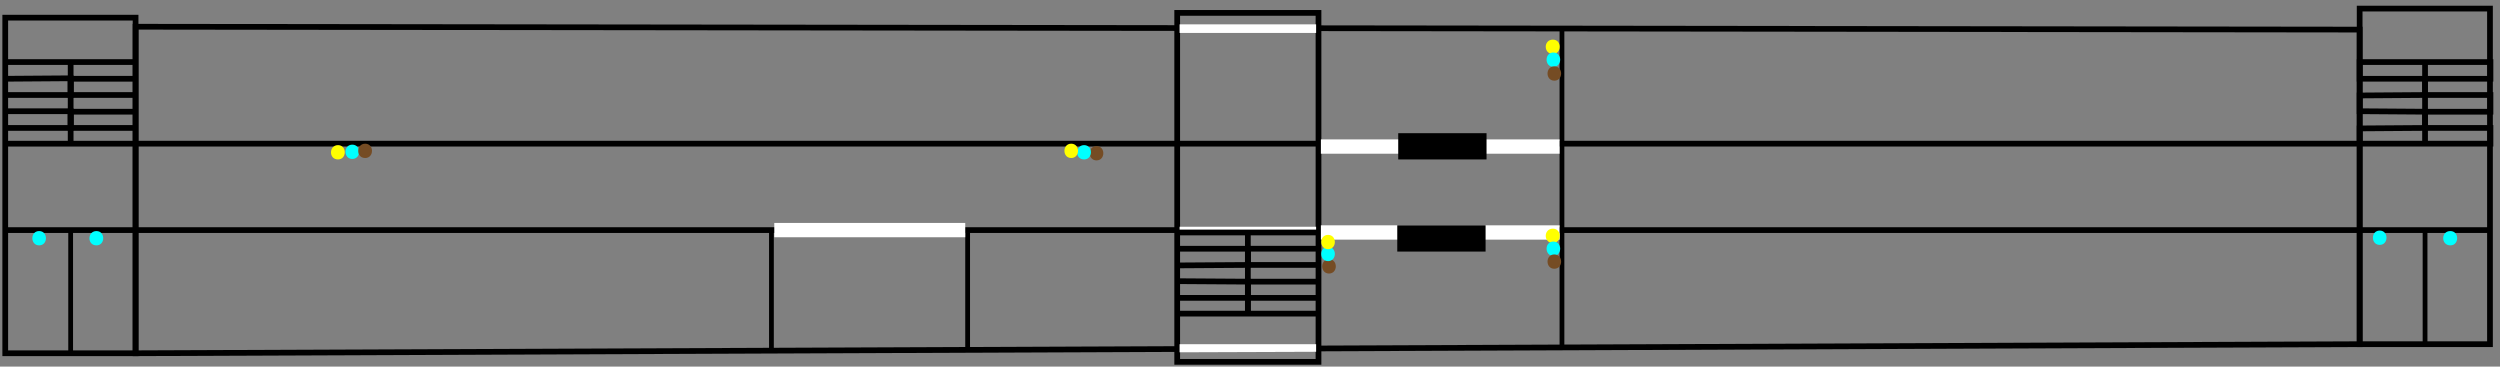 <?xml version="1.0" encoding="utf-8"?>
<!-- Generator: Adobe Illustrator 24.3.0, SVG Export Plug-In . SVG Version: 6.00 Build 0)  -->
<svg version="1.1" id="Warstwa_1" xmlns="http://www.w3.org/2000/svg" xmlns:xlink="http://www.w3.org/1999/xlink" x="0px" y="0px"
	 viewBox="0 0 523.7 76.8" style="enable-background:new 0 0 523.7 76.8;" xml:space="preserve">
<rect x="0" y="0" width="523.7" height="76.8" fill="#808080" stroke="none"/>
<style type="text/css">
	.st0{fill:none;stroke:#000000;stroke-width:1.2;stroke-miterlimit:10;}
	.st1{fill:#FFFFFF;}
	.st2{fill:none;stroke:#000000;stroke-miterlimit:10;}
	.st3{stroke:#000000;stroke-miterlimit:10;}
	.st4{fill:#FFFF00;}
	.st5{fill:#00FFFF;}
	.st6{fill:#754C24;}
</style>
<g>
	<g>
		<g>
			<polygon class="st0" points="28.4,74 494.3,72.1 494.3,6.2 28.4,5.6 			"/>
			<rect x="494.3" y="1.8" class="st0" width="27.3" height="70.3"/>
		</g>
		<rect x="246.6" y="2.7" class="st0" width="29.6" height="73.1"/>
		<path class="st0" d="M494.3,39.8"/>
		<path class="st0" d="M28.4,39.8"/>
		<path class="st0" d="M72.1,55.5"/>
		<line class="st0" x1="1.1" y1="48.2" x2="521.7" y2="48.2"/>
		<polygon class="st1" points="275.7,73.7 247.1,73.8 247.1,72.1 275.7,72.1 		"/>
		<rect x="247.1" y="5.1" class="st1" width="28.6" height="1.8"/>
		<rect x="247.1" y="47.5" class="st1" width="28.6" height="1.2"/>
		<polyline class="st0" points="28.4,30.1 246.6,30.1 494.3,30.1 494.3,26.9 508,26.8 508,23.4 494.3,23.3 494.3,20 508,19.9 
			508,16.5 494.3,16.5 494.3,13 508,13 521.7,13 521.7,16.5 508,16.5 508,19.9 521.7,19.9 521.7,23.4 508,23.4 508,26.8 521.7,26.8 
			521.7,30.1 508,30.1 494.3,30.1 		"/>
		<rect x="1.1" y="3.7" class="st0" width="27.3" height="70.3"/>
	</g>
	<polyline class="st0" points="28.4,23.4 14.8,23.4 14.8,26.8 28.4,26.8 	"/>
	<polyline class="st0" points="28.4,16.5 14.8,16.5 14.8,19.9 28.4,19.9 	"/>
	<polyline class="st0" points="1.1,13 14.8,13 28.4,13 	"/>
	<polyline class="st0" points="1.1,19.9 14.8,19.9 14.8,16.4 1.1,16.5 	"/>
	<polyline class="st0" points="1.1,26.8 14.8,26.8 14.8,23.3 1.1,23.3 	"/>
	<line class="st0" x1="28.4" y1="30.1" x2="1.1" y2="30.1"/>
	<line class="st0" x1="14.8" y1="13" x2="14.8" y2="30.1"/>
	<path class="st0" d="M508,13v17.1V13z"/>
	<polyline class="st0" points="276.2,59 261.4,59 261.4,62.4 276.2,62.4 	"/>
	<polyline class="st0" points="276.2,52.1 261.4,52.1 261.4,55.5 276.2,55.5 	"/>
	<polyline class="st0" points="246.6,48.7 261.4,48.7 276.2,48.7 	"/>
	<polyline class="st0" points="246.6,55.6 261.4,55.5 261.4,52.1 246.6,52.1 	"/>
	<polyline class="st0" points="246.6,62.4 261.4,62.4 261.4,59 246.6,58.9 	"/>
	<polyline class="st0" points="261.4,62.4 261.4,65.7 246.6,65.7 276.2,65.7 	"/>
	<line class="st0" x1="261.4" y1="48.7" x2="261.4" y2="65.7"/>
</g>
<path class="st2" d="M327.2,6v66.8V6z"/>
<path class="st2" d="M202.7,48.7v24.6V48.7z"/>
<line class="st2" x1="161.6" y1="48.1" x2="161.6" y2="73.1"/>
<rect x="162.2" y="46.7" class="st1" width="40" height="3"/>
<rect x="276.7" y="47.2" class="st1" width="50" height="3"/>
<rect x="276.7" y="29.2" class="st1" width="50" height="3"/>
<rect x="293.2" y="47.7" class="st3" width="17.5" height="4.5"/>
<rect x="293.4" y="28.4" class="st3" width="17.5" height="4.5"/>
<g>
	<g>
		<path class="st4" d="M325.3,50.9c1.9,0,1.9-3,0-3C323.3,47.9,323.3,50.9,325.3,50.9L325.3,50.9z"/>
	</g>
</g>
<g>
	<g>
		<path class="st5" d="M325.4,53.6c1.9,0,1.9-3,0-3S323.5,53.6,325.4,53.6L325.4,53.6z"/>
	</g>
</g>
<g>
	<g>
		<path class="st6" d="M325.6,56.3c1.9,0,1.9-3,0-3S323.7,56.3,325.6,56.3L325.6,56.3z"/>
	</g>
</g>
<g>
	<g>
		<path class="st6" d="M278.4,57.3c1.9,0,1.9-3,0-3C276.5,54.3,276.5,57.3,278.4,57.3L278.4,57.3z"/>
	</g>
</g>
<g>
	<g>
		<path class="st5" d="M278.2,54.7c1.9,0,1.9-3,0-3S276.3,54.7,278.2,54.7L278.2,54.7z"/>
	</g>
</g>
<g>
	<g>
		<path class="st4" d="M278.2,52.2c1.9,0,1.9-3,0-3S276.3,52.2,278.2,52.2L278.2,52.2z"/>
	</g>
</g>
<g>
	<g>
		<path class="st4" d="M325.3,11.3c1.9,0,1.9-3,0-3C323.3,8.3,323.3,11.3,325.3,11.3L325.3,11.3z"/>
	</g>
</g>
<g>
	<g>
		<path class="st5" d="M325.4,14c1.9,0,1.9-3,0-3S323.5,14,325.4,14L325.4,14z"/>
	</g>
</g>
<g>
	<g>
		<path class="st6" d="M325.6,16.9c1.9,0,1.9-3,0-3S323.7,16.9,325.6,16.9L325.6,16.9z"/>
	</g>
</g>
<g>
	<g>
		<path class="st6" d="M229.7,33.6c1.9,0,1.9-3,0-3S227.8,33.6,229.7,33.6L229.7,33.6z"/>
	</g>
</g>
<g>
	<g>
		<path class="st5" d="M227.1,33.4c1.9,0,1.9-3,0-3S225.1,33.4,227.1,33.4L227.1,33.4z"/>
	</g>
</g>
<g>
	<g>
		<path class="st4" d="M224.4,33.1c1.9,0,1.9-3,0-3C222.5,30.1,222.5,33.1,224.4,33.1L224.4,33.1z"/>
	</g>
</g>
<g>
	<g>
		<path class="st4" d="M70.8,33.4c1.9,0,1.9-3,0-3S68.8,33.4,70.8,33.4L70.8,33.4z"/>
	</g>
</g>
<g>
	<g>
		<path class="st5" d="M73.8,33.3c1.9,0,1.9-3,0-3S71.9,33.3,73.8,33.3L73.8,33.3z"/>
	</g>
</g>
<g>
	<g>
		<path class="st6" d="M76.5,33.1c1.9,0,1.9-3,0-3S74.5,33.1,76.5,33.1L76.5,33.1z"/>
	</g>
</g>
<path class="st2" d="M508,48.2v24V48.2z"/>
<path class="st2" d="M14.8,48.2V74V48.2z"/>
<g>
	<g>
		<path class="st5" d="M20.2,51.4c1.9,0,1.9-3,0-3S18.2,51.4,20.2,51.4L20.2,51.4z"/>
	</g>
</g>
<g>
	<g>
		<path class="st5" d="M8.2,51.4c1.9,0,1.9-3,0-3C6.3,48.4,6.3,51.4,8.2,51.4L8.2,51.4z"/>
	</g>
</g>
<g>
	<g>
		<path class="st5" d="M498.5,51.3c1.9,0,1.9-3,0-3S496.6,51.3,498.5,51.3L498.5,51.3z"/>
	</g>
</g>
<g>
	<g>
		<path class="st5" d="M513.3,51.4c1.9,0,1.9-3,0-3C511.3,48.4,511.3,51.4,513.3,51.4L513.3,51.4z"/>
	</g>
</g>
</svg>
